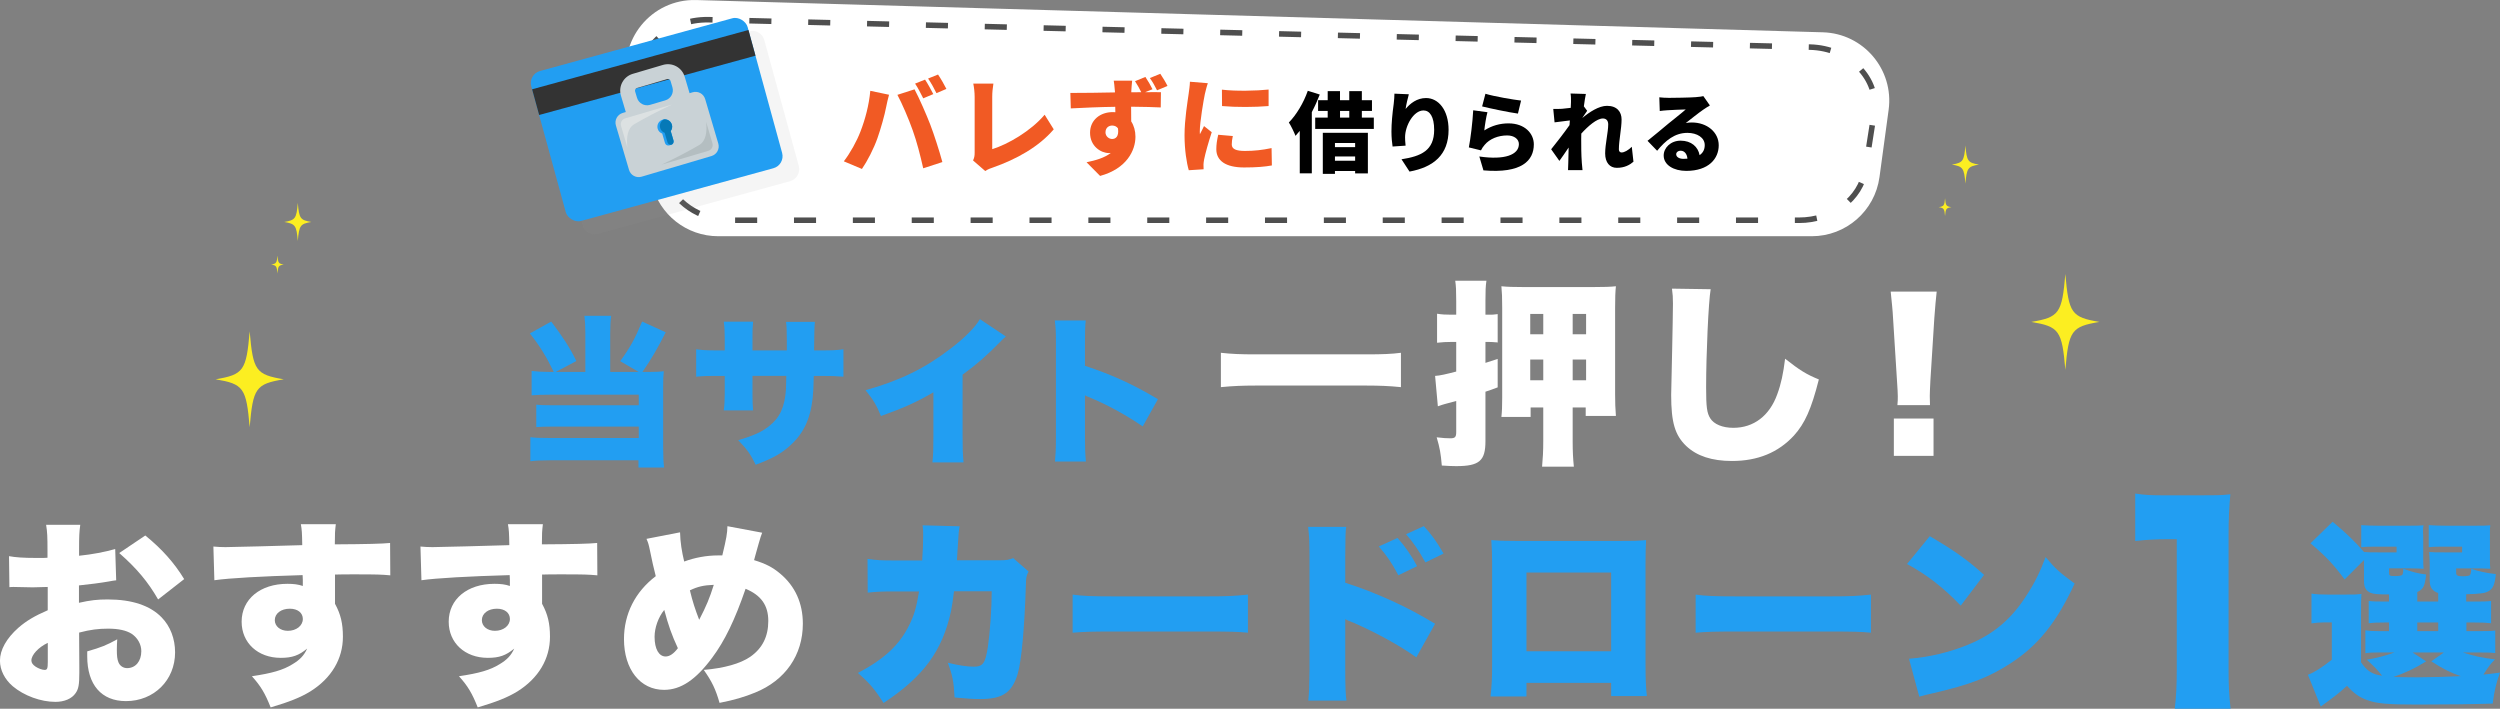 <?xml version="1.0" encoding="UTF-8"?><svg id="Layer_2" xmlns="http://www.w3.org/2000/svg" xmlns:xlink="http://www.w3.org/1999/xlink" viewBox="0 0 1350.74 382.93"><rect x="0" y="0" width="1350.74" height="382.93" fill="#808080" stroke="none"/><defs><style>.cls-1,.cls-2{fill:none;}.cls-3{fill:#999;opacity:.1;}.cls-4{clip-path:url(#clippath);}.cls-5{fill:#f15a24;}.cls-6{fill:#fff;}.cls-7{fill:#fcee21;}.cls-8{fill:#b4bec1;}.cls-9{fill:#333;}.cls-10{fill:#c9d2d6;}.cls-11{fill:#dce1e2;}.cls-12{fill:#229ef2;}.cls-13{fill:#0679b7;}.cls-2{stroke:#4f4f4f;stroke-dasharray:0 0 11.93 19.88;stroke-miterlimit:10;stroke-width:3px;}</style><clipPath id="clippath"><path class="cls-1" d="M363.01,67.33c-.62-2.11-2.84-3.32-4.96-2.7-2.11,.62-3.32,2.84-2.7,4.96,.37,1.26,1.31,2.18,2.46,2.6h-.02s1.5,5.1,1.5,5.1c.29,.99,1.33,1.56,2.33,1.27l1-.3c.99-.29,1.56-1.33,1.27-2.33l-1.5-5.1h-.02c.73-.97,1.02-2.26,.65-3.51Z"/></clipPath></defs><g id="Layer_1-2"><g><g><g><path class="cls-6" d="M62.82,313.53c-1.6,.21-1.92,.21-4.05,.64-4.16,.75-10.88,1.6-16.11,2.13v9.39c6.19-1.39,9.92-1.81,15.57-1.81,13.12,0,22.93,3.31,29.12,9.71,4.69,4.8,7.25,11.52,7.25,18.88,0,15.04-11.41,26.34-26.56,26.34-13.23,0-20.91-8.85-20.91-24.21v-2.67c7.79-2.24,10.35-3.31,16.21-6.51-.11,2.24-.21,3.41-.21,5.65,0,3.31,.21,5.12,.85,6.72,.75,1.92,2.56,3.2,4.69,3.2,4.59,0,7.68-3.73,7.68-9.17,0-3.63-1.92-7.15-5.23-9.39-2.88-1.81-7.04-2.77-12.69-2.77-5.23,0-9.6,.53-15.68,2.13l.11,18.88v2.77c0,6.51-.43,8.85-2.03,11.09-2.03,2.99-6.08,4.69-10.88,4.69-7.89,0-16.96-3.31-23.04-8.43-4.37-3.73-6.93-8.75-6.93-13.87,0-5.76,3.52-12.05,9.92-17.71,4.27-3.73,8.75-6.4,15.89-9.49v-12.59l-8.11,.21-10.35-.21c-.32,0-1.28,0-2.24,.11l-.21-16.75c3.41,.64,7.79,.96,14.61,.96h4.05q1.49-.11,2.13-.11v-3.41c0-8-.11-10.45-.75-14.4h18.45c-.53,3.84-.64,6.29-.64,13.33v3.41c7.25-.75,13.87-2.03,19.52-3.63l.53,16.85Zm-37.01,33.81c-5.01,2.35-8.85,6.51-8.85,9.49,0,1.28,.75,2.35,2.35,3.41,1.49,.96,3.52,1.71,4.8,1.71,1.39,0,1.71-.75,1.71-4.27v-10.35Zm59.62-23.46c-5.44-9.49-11.52-16.75-21.01-25.07l14.08-9.49c9.07,7.36,15.68,14.83,21.01,23.57l-14.08,10.99Z"/><path class="cls-6" d="M115.3,295.29c2.67,.21,3.84,.32,6.51,.32,2.88,0,31.57-.75,41.49-1.07-.11-6.83-.21-8.21-.75-11.31h18.88c-.43,3.73-.53,4.91-.53,10.88,17.71-.11,25.6-.32,29.86-.75l.11,17.49c-4.8-.43-6.93-.53-19.2-.53-5.65,0-6.4,0-10.67,.11v15.79c3.09,5.65,4.27,10.67,4.27,17.81,0,11.95-6.19,22.4-17.6,29.54-5.23,3.2-11.31,5.65-21.44,8.64-2.99-7.57-5.33-11.52-10.13-16.85,10.77-1.6,16.85-3.31,21.97-6.51,3.95-2.35,6.19-4.69,7.89-8.43-4.48,3.73-8.11,5.01-14.29,5.01-12.37,0-21.12-8.11-21.12-19.52,0-12.16,10.03-20.48,24.74-20.48,3.41,0,5.87,.32,8.32,1.17v-3.31q0-1.49-.11-2.56c-22.08,.64-39.46,1.6-47.68,2.77l-.53-18.24Zm33.17,39.78c0,3.31,2.99,5.76,7.04,5.76,4.59,0,8.11-2.77,8.11-6.4,0-3.31-2.77-5.55-7.04-5.55-4.69,0-8.11,2.56-8.11,6.19Z"/><path class="cls-6" d="M227.18,295.29c2.67,.21,3.84,.32,6.51,.32,2.88,0,31.57-.75,41.49-1.07-.11-6.83-.21-8.21-.75-11.31h18.88c-.43,3.73-.53,4.91-.53,10.88,17.71-.11,25.6-.32,29.86-.75l.11,17.49c-4.8-.43-6.93-.53-19.2-.53-5.65,0-6.4,0-10.67,.11v15.79c3.09,5.65,4.27,10.67,4.27,17.81,0,11.95-6.19,22.4-17.6,29.54-5.23,3.2-11.31,5.65-21.44,8.64-2.99-7.57-5.33-11.52-10.13-16.85,10.77-1.6,16.85-3.31,21.97-6.51,3.95-2.35,6.19-4.69,7.89-8.43-4.48,3.73-8.11,5.01-14.29,5.01-12.37,0-21.12-8.11-21.12-19.52,0-12.16,10.03-20.48,24.74-20.48,3.41,0,5.87,.32,8.32,1.17v-3.31q0-1.49-.11-2.56c-22.08,.64-39.46,1.6-47.68,2.77l-.53-18.24Zm33.17,39.78c0,3.31,2.99,5.76,7.04,5.76,4.59,0,8.11-2.77,8.11-6.4,0-3.31-2.77-5.55-7.04-5.55-4.69,0-8.11,2.56-8.11,6.19Z"/><path class="cls-6" d="M367.43,287.61c.11,5.23,.96,10.56,2.24,15.79,5.65-2.13,12.16-3.31,18.24-3.31h2.35c2.24-9.28,2.67-11.84,2.77-15.79l18.77,3.52c-.43,.96-1.07,2.99-1.92,5.97-1.6,5.55-2.35,8.53-2.45,8.85,6.29,1.92,10.03,3.84,14.19,7.36,8,6.72,12.16,15.89,12.16,26.99,0,16.96-9.49,30.61-25.81,37.22-5.76,2.35-11.09,3.95-19.2,5.55-2.13-7.47-4.16-11.63-8.53-17.81,11.2-.96,19.73-3.41,25.06-7.04,6.61-4.59,9.81-10.99,9.81-19.41s-3.84-13.87-12.27-17.38c-5.76,16.75-11.2,28.05-18.03,37.22-8.85,11.95-16.96,17.39-26.02,17.39-12.91,0-21.65-11.09-21.65-27.41,0-13.54,5.97-25.49,17.17-34.02-1.28-5.12-1.92-7.79-3.09-13.65-.75-3.63-.96-4.27-1.92-6.51l18.13-3.52Zm-13.76,56.53c0,6.51,2.35,10.56,5.97,10.56,2.13,0,4.37-1.49,6.61-4.48-3.31-7.15-5.12-12.27-7.36-20.69-3.2,3.95-5.23,9.6-5.23,14.61Zm24.1-9.28c3.84-7.36,5.65-11.73,7.89-18.88-5.44,.21-8.75,.96-12.91,2.99,1.49,6.19,2.77,10.03,5.01,15.89Z"/></g><g><path class="cls-12" d="M498.26,302.81c.32-4.16,.53-10.35,.53-13.65,0-2.24,0-3.09-.32-5.33l20.05,.53c-.53,2.45-.53,2.77-1.17,12.91q-.11,2.88-.32,5.44h23.25c3.52,0,4.8-.21,7.15-1.17l8.32,7.25c-1.17,2.13-1.39,2.99-1.49,7.89-.75,22.83-2.35,40.64-4.48,47.68-3.09,9.92-8.21,13.33-20.05,13.33-4.16,0-5.76-.11-13.97-.85-.43-8.53-1.17-12.05-3.63-18.77,5.33,1.39,10.56,2.13,13.87,2.13,5.12,0,6.4-1.71,7.79-10.99,1.07-7.15,2.03-20.59,2.03-29.76h-20.37q-.85,7.04-1.6,10.67c-4.69,21.54-14.83,35.41-36.48,49.7-4.8-7.57-8-11.2-13.87-16.21,14.19-7.47,22.4-15.04,27.73-25.81,2.67-5.44,3.84-9.28,5.33-18.24h-13.33c-7.15,0-9.39,.11-14.4,.64l-.11-18.24c5.33,.75,7.25,.85,14.83,.85h14.72Z"/><path class="cls-12" d="M579.53,321.26c5.01,.75,10.77,.96,21.87,.96h50.98c10.67,0,14.72-.21,21.87-.96v20.59c-5.12-.53-9.81-.64-21.97-.64h-50.77c-11.95,0-15.47,.11-21.97,.64v-20.59Z"/><path class="cls-12" d="M706.88,378.54c.43-4.48,.53-7.57,.64-16.32v-62.08c-.11-9.17-.11-9.71-.75-15.47h20.59c-.43,2.77-.43,4.48-.53,15.57v14.61c16.85,5.44,33.6,13.01,48.53,22.18l-10.13,18.13c-8.85-6.29-21.23-13.12-33.6-18.56-3.2-1.28-3.52-1.39-3.84-1.6-.32-.11-.53-.21-.96-.53v27.73c0,7.89,.21,13.55,.64,16.32h-20.58Zm48.21-87.89c4.16,4.69,7.57,9.6,10.56,15.25l-10.13,4.91c-3.52-6.72-6.29-10.67-10.56-15.57l10.13-4.59Zm14.19-6.4c3.95,4.27,6.93,8.32,10.67,14.83l-9.81,4.8c-3.73-6.72-6.72-10.99-10.45-15.25l9.6-4.37Z"/><path class="cls-12" d="M824.74,368.94v7.36h-19.41c.64-5.87,.85-9.49,.85-17.39v-54.82c0-4.59-.11-7.89-.43-12.27,3.73,.32,5.87,.43,12.91,.43h57.49c6.61,0,8.21,0,13.23-.43-.21,3.73-.32,7.57-.32,12.59v54.08c0,8.21,.21,13.33,.75,17.6h-19.31v-7.15h-45.76Zm45.76-59.62h-45.76v42.56h45.76v-42.56Z"/><path class="cls-12" d="M916.14,321.26c5.01,.75,10.77,.96,21.87,.96h50.98c10.67,0,14.72-.21,21.87-.96v20.59c-5.12-.53-9.81-.64-21.97-.64h-50.77c-11.95,0-15.47,.11-21.97,.64v-20.59Z"/><path class="cls-12" d="M1042.64,289.69c13.44,7.89,20.37,12.8,29.33,20.9l-12.59,16.64c-9.28-9.71-18.35-16.74-29.01-22.5l12.27-15.04Zm-11.2,66.23c10.88-.85,22.08-3.52,32.1-7.68,13.44-5.55,23.04-13.55,31.25-26.34,4.48-6.83,7.36-12.69,10.45-20.91,5.23,6.29,7.68,8.43,15.68,14.29-9.71,21.01-19.84,33.6-34.77,43.2-11.52,7.47-21.65,11.41-41.49,16-4.16,.96-4.8,1.07-7.68,1.92l-5.55-20.48Z"/><path class="cls-12" d="M1275.65,357.85c3.31,4.8,6.08,6.51,11.41,7.25-2.99-3.63-3.52-4.27-8.32-8.64,6.4-1.17,9.92-2.13,15.04-3.95h-8.21c-3.84,0-5.44,.11-7.57,.43v-12.37c2.35,.32,3.41,.43,7.36,.43h5.44v-4.69h-.96c-5.87,0-7.15,.11-10.03,.43v-12.05c2.77,.32,3.95,.32,10.03,.32h.96v-3.84c-6.08,0-8.32-.21-9.92-.85-2.56-1.07-3.63-2.99-3.63-6.4v-11.31l-10.45,10.45c-5.97-8-9.81-12.16-18.45-19.52l11.95-11.63c7.25,5.97,12.16,10.77,16.96,16.32,2.67,.21,3.31,.21,7.79,.21h9.81v-3.09h-10.13c-4.8,0-6.29,0-8.96,.32v-11.95c2.77,.21,5.76,.32,9.17,.32h15.04c5.55,0,7.15,0,9.49-.21-.32,1.07-.32,1.92-.32,3.73l.11,2.13v11.41c0,3.09,0,4.8,.21,6.19-2.56-.11-4.69-.21-7.15-.21h-11.52v2.35c0,1.6,.32,1.81,3.31,1.81,1.92,0,3.2-.21,3.73-.53,.32-.32,.64-1.39,.64-2.77v-.64c4.69,1.71,8,2.56,12.37,3.09-.75,6.4-1.49,7.89-4.8,9.49v5.12h11.31v-4.59c-3.2-1.07-4.59-3.2-4.59-6.61v-8.64q0-3.31-.32-6.93c2.67,.21,3.52,.21,8.11,.21h9.71v-3.09h-9.07c-4.8,0-6.29,0-8.96,.32v-11.95c2.77,.21,5.76,.32,9.17,.32h14.61c5.55,0,7.15,0,9.49-.21-.21,1.28-.21,2.03-.21,3.63v13.65c0,3.2,0,4.8,.21,6.19-2.56-.11-4.69-.21-7.15-.21h-11.31v2.45c0,1.39,.75,1.81,3.63,1.81,1.81,0,3.41-.21,3.84-.64q.32-.32,.64-2.13v-1.28c3.95,1.39,8,2.24,13.33,2.88-.53,5.55-1.49,7.79-3.84,9.17-1.92,1.17-4.37,1.49-12.16,1.71v3.95h3.52c5.97,0,7.15,0,9.92-.32v12.05c-2.99-.32-4.16-.43-9.92-.43h-3.41v4.69h5.44c6.08,0,7.25,0,10.13-.32v12.16c-3.09-.32-4.27-.32-10.13-.32h-7.36c5.97,1.92,10.03,2.88,17.39,3.73-2.99,3.09-3.31,3.63-6.29,8.21,2.56-.21,4.16-.43,8.96-1.07-2.13,5.76-3.09,10.13-3.95,16.75-9.39,.32-24.53,.53-40.64,.53s-21.87-.53-26.98-2.35c-4.27-1.49-7.36-3.63-11.09-7.79-4.59,4.16-6.51,5.65-14.19,11.2l-6.93-17.17c3.09-1.07,7.36-3.73,12.91-8.11v-20.16h-4.37c-2.35,0-3.84,.11-6.61,.53v-16.11c2.99,.43,4.69,.53,8.75,.53h10.24c4.37,0,5.33,0,8-.32-.21,3.09-.21,4.16-.21,11.95v24.96Zm35.2-.53c-5.97,3.73-11.09,6.19-17.71,8.43,3.41,.11,8.21,.21,13.01,.21,5.76,0,17.71-.32,23.46-.64-5.23-1.71-9.39-3.73-16-8l6.83-4.8h-16.96l7.36,4.8Zm-4.8-16.32h11.31v-4.69h-11.31v4.69Z"/><path class="cls-12" d="M1153.65,266.66c4.99,.83,8.59,.97,16.63,.97h17.6c9.84,0,11.64,0,17.18-.55-.69,7.34-.97,13.17-.97,22.31v72.62c0,8.32,.28,14.14,1.11,20.93h-30.21c.83-6.38,1.11-12.89,1.11-20.93v-70.68h-5.54c-5.4,0-10.81,.28-16.91,.97v-25.64Z"/></g></g><g><g><path class="cls-12" d="M316.27,179.97c0-3.64-.17-6.5-.52-9.36h14.47c-.35,2.43-.52,5.37-.52,9.36v20.97h15.34l-9.97-5.81c5.29-7.19,7.97-12.04,11.87-21.4l12.74,5.81c-4.68,9.19-7.8,14.56-12.56,21.4h4.51c3.21,0,4.51-.09,7.02-.35-.26,2.25-.35,4.42-.35,7.8v33.28c0,5.03,.17,8.23,.52,10.92h-13.86v-3.9h-47.66c-4.68,0-8.23,.17-10.75,.52v-13c2.6,.35,5.29,.43,10.14,.43h48.44v-6.15h-46.45c-4.42,0-6.67,.09-8.93,.26v-12.13c1.91,.26,4.42,.35,8.75,.35h46.62v-5.72h-48.09c-4.16,0-6.85,.09-9.79,.35v-13.17c3.29,.35,5.81,.52,9.79,.52h2.17c-4.07-8.41-7.8-14.38-12.91-20.8l11.53-6.41c6.41,8.49,9.97,13.95,13.6,21.32l-11.18,5.89h16.03v-20.97Z"/><path class="cls-12" d="M425.11,189.33v-5.72c0-4.94-.09-7.54-.43-9.71h15.6q-.35,2.6-.43,15.42h3.38c6.5,0,8.93-.09,12.48-.61v14.82c-4.16-.35-6.59-.43-12.22-.43h-3.81c-.17,6.85-.26,8.75-.61,12.05-1.3,11.7-5.2,19.58-12.83,26.17-4.68,4.07-9.19,6.5-17.94,9.79-2.77-5.72-4.77-8.49-9.45-13.26,8.41-2.51,12.82-4.51,16.72-7.63,5.89-4.68,8.41-10.31,9.1-20.02,.09-1.56,.09-2.17,.17-7.11h-18.28v9.71c0,4.25,.09,6.59,.35,8.93h-15.86c.35-2.43,.52-5.29,.52-9.1v-9.53h-3.21c-6.24,0-7.37,0-12.22,.43v-14.82c3.9,.52,5.63,.61,12.48,.61h2.95v-6.33c0-4.07-.09-5.98-.52-9.19h15.86c-.35,3.47-.35,3.73-.35,8.84v6.67h18.54Z"/><path class="cls-12" d="M543.48,181.79c-1.91,1.65-1.99,1.73-3.38,3.21-6.85,7.02-13,12.39-20.02,17.42v33.36c0,7.11,.09,9.36,.52,14.04h-16.81c.43-4.59,.52-6.5,.52-13.95v-23.92c-9.01,5.29-15.94,8.41-28.34,12.83-2.34-5.81-4.07-8.67-8.32-13.95,18.8-5.29,32.06-11.79,46.01-22.53,7.45-5.63,13.26-11.52,15.77-15.86l14.04,9.36Z"/><path class="cls-12" d="M570,249.38c.35-3.9,.52-6.41,.52-13.26v-50.43c0-7.02-.09-7.89-.61-12.56h16.72c-.35,2.51-.43,6.85-.43,12.65v11.87c14.73,4.85,25.91,9.97,39.43,18.02l-8.23,14.73c-8.41-5.81-18.63-11.44-27.3-15.08q-3.03-1.21-3.9-1.73v22.53c0,5.81,.17,10.14,.52,13.26h-16.72Z"/></g><g><path class="cls-6" d="M756.92,209.17c-6.19-.64-11.84-.85-18.35-.85h-60.48c-6.51,0-12.05,.21-18.45,.85v-18.56c5.65,.64,10.67,.85,18.45,.85h60.48c8.21,0,13.55-.21,18.35-.85v18.56Z"/><path class="cls-6" d="M784.01,184.75c-2.45,0-4.8,.11-7.57,.43v-15.68c2.56,.43,4.69,.53,7.79,.53h2.56v-7.36c0-5.76-.11-8-.53-10.99h16.85c-.43,2.99-.53,5.23-.53,10.88v7.47h1.92c1.81,0,2.45,0,4.69-.32v15.36c-.32-.11-.64-.11-.85-.11-1.39-.11-2.45-.21-3.84-.21h-1.92v11.31c2.03-.64,3.41-1.07,6.61-2.13v15.36c-3.41,1.28-3.95,1.49-6.61,2.35v26.77c0,10.56-3.31,13.44-15.79,13.44-2.45,0-4.16-.11-7.79-.32-.53-6.4-1.07-9.49-2.77-15.25,3.52,.43,5.44,.53,7.36,.53,2.56,0,3.2-.64,3.2-3.41v-16.75q-.75,.21-5.97,1.6c-.85,.21-2.13,.64-3.95,1.28l-1.49-16.43c2.45-.11,6.08-.96,11.41-2.35v-16h-2.77Zm42.98,35.41v5.12h-15.79c.32-2.88,.43-5.87,.43-10.35v-48.64c0-5.44-.11-8.21-.43-11.63,3.09,.32,6.29,.43,11.63,.43h38.29c5.44,0,9.07-.11,11.95-.43-.32,3.31-.43,5.87-.43,11.84v46.5c0,4.48,.11,7.79,.43,11.73h-16.32v-4.59h-7.04v18.24c0,5.76,.21,9.39,.64,13.76h-17.17c.43-4.59,.64-8.43,.64-13.76v-18.24h-6.83Zm-.21-50.56v10.99h7.04v-10.99h-7.04Zm0,24.64v11.2h7.04v-11.2h-7.04Zm22.93-13.65h7.25v-10.99h-7.25v10.99Zm0,24.85h7.25v-11.2h-7.25v11.2Z"/><path class="cls-6" d="M924.26,156.27c-1.17,6.72-2.45,35.2-2.45,53.01,0,10.67,.43,13.87,2.24,16.75,2.03,3.2,6.61,5.12,12.48,5.12,10.99,0,19.52-6.51,23.68-18.03,2.13-5.76,3.31-11.41,4.27-19.31,7.89,6.19,11.41,8.43,18.24,11.2-4.05,16-7.57,23.79-13.44,30.29-8.43,9.17-19.52,13.76-33.49,13.76-10.88,0-18.99-2.67-24.75-8.11-6.08-5.87-8.11-12.69-8.11-27.62q0-2.77,.53-24.21c.21-10.77,.43-20.9,.43-25.06,0-3.31-.11-5.01-.53-8.11l20.91,.32Z"/><path class="cls-6" d="M1025.16,218.88c.21-2.13,.21-3.09,.21-4.8q0-2.03-.43-8.32l-2.13-33.81c-.21-4.37-.75-9.17-1.28-14.4h24.85c-.32,2.45-.96,9.92-1.28,14.4l-2.13,33.81c-.21,4.48-.32,6.61-.32,8.21,0,1.07,0,2.24,.11,4.91h-17.6Zm-1.92,27.41v-20.16h21.44v20.16h-21.44Z"/></g></g><path class="cls-6" d="M339.23,45.55l12.92,53.78c3.99,16.6,18.83,28.3,35.9,28.3H978.89c18.47,0,34.1-13.65,36.59-31.95l4.94-36.34c2.96-21.75-13.59-41.26-35.53-41.89L376.19,.02c-24.31-.7-42.64,21.89-36.96,45.54Z"/><g><path class="cls-6" d="M347.01,49.31l12.63,45.66c3.9,14.09,18.4,24.03,35.08,24.03H972.04c18.05,0,33.32-11.59,35.75-27.13l4.83-30.86c2.89-18.46-13.28-35.03-34.72-35.56L383.12,10.65c-23.75-.59-41.67,18.59-36.11,38.66Z"/><path class="cls-2" d="M347.01,49.31l12.63,45.66c3.9,14.09,18.4,24.03,35.08,24.03H972.04c18.05,0,33.32-11.59,35.75-27.13l4.83-30.86c2.89-18.46-13.28-35.03-34.72-35.56L383.12,10.65c-23.75-.59-41.67,18.59-36.11,38.66Z"/></g><path class="cls-3" d="M431.58,89.62l-14.4-52.52h0l-1.55-5.65-2.7-9.83c-.98-3.59-4.69-5.7-8.28-4.72l-103.88,28.48c-3.59,.98-5.7,4.69-4.72,8.28l18.64,68.01c.98,3.59,4.69,5.7,8.28,4.72l103.88-28.48c3.59-.98,5.7-4.69,4.72-8.28Z"/><g><rect class="cls-12" x="294.21" y="22.63" width="121.2" height="84" rx="6.74" ry="6.74" transform="translate(-4.46 96.1) rotate(-15.33)"/><rect class="cls-9" x="287.24" y="31.97" width="121.2" height="14.4" transform="translate(2.02 93.35) rotate(-15.33)"/></g><g><path class="cls-5" d="M470.22,49.07l10.12,2.12c-.51,1.83-1.32,5.26-1.54,6.58-.8,4.29-2.92,11.78-4.69,16.81-2,5.72-5.55,12.58-8.41,16.7l-9.78-4.12c3.55-4.63,6.98-10.87,8.98-16.07,2.57-6.63,4.63-14.35,5.32-22.02Zm14.64,2.17l9.26-2.97c2.46,4.58,6.52,13.9,8.52,19.1,1.89,4.92,4.92,14.24,6.52,20.19l-10.35,3.37c-1.66-7.32-3.43-14.24-5.66-20.47-2.12-6.06-5.89-14.81-8.29-19.22Zm19.39-.4l-5.43,2.29c-1.2-2.34-2.86-5.72-4.4-7.95l5.38-2.17c1.43,2.12,3.43,5.83,4.46,7.83Zm7.09-2.8l-5.38,2.29c-1.14-2.34-2.97-5.72-4.52-7.89l5.38-2.17c1.49,2.17,3.55,5.83,4.52,7.78Z"/><path class="cls-5" d="M526.6,82.47v-30.08c0-2.52-.34-5.32-.74-7.21h10.87c-.4,2.63-.63,4.69-.63,7.21v28.19c8.41-2.57,20.87-9.78,28.31-18.59l4.92,7.89c-8.06,9.44-20.02,16.13-33.06,20.7-.86,.29-2.35,.74-3.95,1.83l-6.58-5.72c.8-1.72,.86-2.8,.86-4.23Z"/><path class="cls-5" d="M622.68,48.21l-3.95,1.6c3.49,0,6.75-.06,8.52,0l-.11,8.24c-3.43-.17-8.81-.34-16.01-.4,.06,2.69,.06,5.55,.06,7.95,1.49,2.29,2.29,5.15,2.29,8.29,0,7.38-4.75,17.27-19.1,21.16l-7.32-7.38c4.98-1.03,9.72-2.4,13.1-5.03-.34,.06-.69,.06-1.03,.06-4.23,0-10.18-3.6-10.18-10.98,0-6.92,5.55-11.15,12.24-11.15,.51,0,.97,0,1.43,.06,0-.97,0-1.94-.06-2.92-8.58,.11-17.04,.51-24.02,.86l-.23-8.35c6.58,.06,16.76-.17,24.13-.29-.06-.23-.06-.46-.06-.63-.23-2.75-.46-4.86-.63-5.72h9.95c-.17,1.09-.4,4.63-.46,5.66v.63c1.6,0,3.49,0,5.38-.06-1.03-2-2.06-3.95-3.37-5.95l5.6-2.29c1.43,2.12,2.86,4.63,3.83,6.63Zm-21.79,26.88c1.89,0,3.77-1.32,3.15-5.72-.69-1.03-1.83-1.54-3.15-1.54-1.72,0-3.6,1.09-3.6,3.72,0,2.06,1.83,3.55,3.6,3.55Zm29.91-28.65l-5.66,2.35c-1.14-2.29-2.34-4.52-3.89-6.63l5.66-2.29c1.43,2.17,2.92,4.58,3.89,6.58Z"/><path class="cls-5" d="M650.99,50.78c-.63,2.97-2.75,15.1-2.75,20.42,0,.17,0,1.09,.06,1.32,.8-1.6,1.49-2.75,2.23-4.4l4.17,3.32c-1.72,5.2-3.49,11.5-4.12,14.7-.17,.86-.34,2.23-.34,2.75,0,.63,0,1.66,.06,2.57l-8.01,.51c-1.14-3.83-2.29-11.04-2.29-18.82,0-8.75,1.66-18.3,2.23-22.53,.23-1.72,.63-4.29,.69-6.46l9.67,.8c-.51,1.32-1.37,4.8-1.6,5.83Zm14.53,27.28c0,2.52,2.4,3.49,7.09,3.49,5.09,0,9.21-.46,14.41-1.54l.17,9.38c-3.77,.69-8.29,1.09-15.04,1.09-10.01,0-14.98-3.72-14.98-9.84,0-2.46,.34-4.86,1.03-7.83l7.89,.69c-.4,1.83-.57,3.09-.57,4.58Zm19.9-29.68v8.92c-7.49,.63-17.5,.69-25.16,0l-.06-8.86c7.49,.92,18.82,.63,25.22-.06Z"/><path d="M713.06,51.08c-1.18,3.11-2.64,6.37-4.29,9.49v33.08h-6.51v-22.94c-.75,.94-1.56,1.84-2.31,2.69-.61-1.7-2.45-5.52-3.59-7.22,4.06-4.11,7.98-10.62,10.24-17.13l6.47,2.03Zm29.21,12.46v6.14h-31.67v-6.14h6.75v-3.59h-5.19v-5.81h5.19v-4.91h6.65v4.91h5v-4.91h6.8v4.91h5.47v5.81h-5.47v3.59h6.47Zm-27.56,8.21h24.35v21.95h-6.89v-1.32h-10.9v1.56h-6.56v-22.18Zm6.56,5.52v2.22h10.9v-2.22h-10.9Zm10.9,9.58v-2.31h-10.9v2.31h10.9Zm-8.16-23.31h5v-3.59h-5v3.59Z"/><path d="M759.44,58.87c2.45-2.97,6.14-5.9,11.04-5.9,6.75,0,12.18,6.51,12.18,17.18,0,13.5-8.12,20.15-21.1,22.56l-4.34-6.65c10.62-1.65,17.65-4.72,17.65-15.9,0-7.17-2.41-10.48-5.76-10.48-5.38,0-9.96,8.26-9.96,14.49,0,.99,.05,2.45,.28,4.53l-7.03,.47c-.28-1.84-.61-4.86-.61-8.07,0-4.39,.47-9.58,1.23-15.06,.24-1.98,.38-4.15,.38-5.43l7.79,.33c-.47,1.65-1.46,5.66-1.75,7.93Z"/><path d="M801.96,70.48c4.11-2.64,8.54-3.82,13.07-3.82,8.87,0,13.69,5.52,13.69,11.33,0,8.73-6.47,15.86-27.23,14.06l-2.22-7.5c13.78,2.03,21.38-.94,21.38-6.7,0-2.69-2.55-4.67-6.32-4.67-4.81,0-9.44,1.79-12.22,5.14-.94,1.13-1.46,1.89-1.94,2.93l-6.56-1.6c.94-4.81,2.03-13.69,2.36-20.06l7.69,1.04c-.66,2.31-1.46,7.32-1.7,9.86Zm19.87-16.14l-1.7,7.03c-4.96-.66-15.62-2.93-19.35-3.87l1.79-6.84c4.72,1.46,15.15,3.21,19.26,3.68Z"/><path d="M848.58,50.52l8.26,.24c-.33,1.46-.71,3.87-1.09,6.7l1.79,2.41c-.61,.8-1.7,2.5-2.55,3.73v.09c3.68-3.07,8.83-6.51,13.26-6.51,5.47,0,7.88,3.3,7.88,7.36,0,4.96-1.46,11.23-1.46,16.19,0,1.04,.57,1.65,1.46,1.65,1.46,0,3.54-1.13,5.52-3.07l.9,8.07c-2.03,1.75-4.81,3.3-9.01,3.3-3.78,0-6.28-2.83-6.28-7.79s1.65-11.52,1.65-15.67c0-2.08-1.09-3.21-2.88-3.21-3.26,0-8.02,4.15-11.66,8.16-.05,.99-.05,2.03-.05,2.97,0,3.59,0,8.21,.33,12.74,.05,.85,.24,2.88,.38,4.06h-7.83c.09-1.23,.14-3.16,.14-3.92,.05-2.83,.09-5.33,.19-8.31-1.79,2.64-3.68,5.47-5,7.22l-4.44-6.28c2.64-3.3,7.08-8.97,9.91-13.03,.05-.85,.14-1.7,.19-2.55-2.45,.28-5.81,.71-8.26,1.04l-.71-7.27c1.51,.05,2.69,.05,4.67-.05,1.27-.09,2.97-.28,4.77-.52,.09-1.51,.14-2.69,.14-3.16,0-1.51,.05-3.02-.24-4.62Z"/><path d="M901.34,52.88c2.55,0,11.99-.14,14.77-.38,2.27-.19,3.59-.38,4.2-.57l3.54,5.05c-1.23,.75-2.45,1.46-3.63,2.31-2.64,1.79-6.8,5.19-9.39,7.17,1.23-.24,2.17-.28,3.3-.28,8.12,0,14.49,5.19,14.49,12.32s-5.33,13.83-17.56,13.83c-6.65,0-12.18-3.11-12.18-8.31,0-4.15,3.78-8.02,9.16-8.02,5.76,0,9.44,3.35,10.24,7.83,1.89-1.27,2.78-3.11,2.78-5.43,0-4.06-4.15-6.61-9.34-6.61-6.89,0-11.85,4.15-16.38,9.67l-5.19-5.38c3.02-2.36,8.54-7.03,11.33-9.34,2.64-2.17,7.03-5.57,9.3-7.6-2.36,.05-7.22,.24-9.77,.42-1.42,.09-3.11,.24-4.25,.42l-.24-7.41c1.46,.19,3.26,.28,4.81,.28Zm8.26,32.94c.75,0,1.46-.05,2.12-.09-.24-2.6-1.65-4.29-3.63-4.29-1.56,0-2.45,.94-2.45,1.89,0,1.46,1.56,2.5,3.96,2.5Z"/></g><g><path class="cls-12" d="M363.01,67.33c-.62-2.11-2.84-3.32-4.96-2.7-2.11,.62-3.32,2.84-2.7,4.96,.37,1.26,1.31,2.18,2.46,2.6h-.02s1.5,5.1,1.5,5.1c.29,.99,1.33,1.56,2.33,1.27l1-.3c.99-.29,1.56-1.33,1.27-2.33l-1.5-5.1h-.02c.73-.97,1.02-2.26,.65-3.51Z"/><path class="cls-10" d="M374.23,49.86l-1.66,.49-2.63-8.9c-1.47-4.99-6.73-7.85-11.73-6.38l-16.35,4.83c-4.99,1.47-7.85,6.73-6.38,11.73l2.63,8.9-1.66,.49c-2.89,.85-4.54,3.88-3.68,6.77l7.09,24c.85,2.89,3.88,4.54,6.77,3.68l37.78-11.16c2.89-.85,4.54-3.88,3.68-6.77l-7.09-24c-.85-2.89-3.88-4.54-6.77-3.68Zm-31.09-.49c-.23-.77,.21-1.58,.98-1.81l16.35-4.83c.77-.23,1.58,.21,1.81,.98l1.03,3.47c.88,3-.83,6.14-3.82,7.03l-8.29,2.45c-3,.88-6.14-.83-7.03-3.82l-1.03-3.47Z"/><path class="cls-12" d="M363.01,67.33c-.62-2.11-2.84-3.32-4.96-2.7-2.11,.62-3.32,2.84-2.7,4.96,.37,1.26,1.31,2.18,2.46,2.6h-.02s1.5,5.1,1.5,5.1c.29,.99,1.33,1.56,2.33,1.27l1-.3c.99-.29,1.56-1.33,1.27-2.33l-1.5-5.1h-.02c.73-.97,1.02-2.26,.65-3.51Z"/><path class="cls-8" d="M381.51,65.82l3.42,11.6c.51,1.74-.47,3.55-2.21,4.07l-25.32,7.48c7.6-3.55,15.3-7.62,20.35-10.59,3.69-2.17,4.37-7.16,3.76-12.55Z"/><path class="cls-11" d="M338.97,79.63l-3.42-11.6c-.51-1.74,.47-3.55,2.21-4.07l25.32-7.48c-7.6,3.55-15.3,7.62-20.35,10.59-3.69,2.17-4.37,7.16-3.76,12.55Z"/><g class="cls-4"><path class="cls-13" d="M364.35,66.93c-.62-2.11-2.84-3.32-4.96-2.7-2.11,.62-3.32,2.84-2.7,4.96,.37,1.26,1.31,2.18,2.46,2.6h-.02s1.5,5.1,1.5,5.1c.29,.99,1.33,1.56,2.33,1.27l1-.3c.99-.29,1.56-1.33,1.27-2.33l-1.5-5.1h-.02c.73-.97,1.02-2.26,.65-3.51Z"/></g></g><path class="cls-7" d="M1069.22,88.93c-6.01,1.02-6.6,1.84-7.32,10.3-.72-8.46-1.31-9.28-7.32-10.3,6.01-1.02,6.6-1.84,7.32-10.3,.72,8.46,1.31,9.28,7.32,10.3Z"/><path class="cls-7" d="M1054.31,111.93c-2.8,.47-3.08,.86-3.41,4.8-.34-3.94-.61-4.33-3.41-4.8,2.8-.47,3.08-.86,3.41-4.8,.34,3.94,.61,4.33,3.41,4.8Z"/><path class="cls-7" d="M1134.31,173.93c-15.12,2.55-16.6,4.63-18.41,25.9-1.82-21.28-3.29-23.35-18.41-25.9,15.12-2.55,16.6-4.63,18.41-25.9,1.82,21.28,3.29,23.35,18.41,25.9Z"/><g><path class="cls-7" d="M168.22,119.93c-6.01,1.02-6.6,1.84-7.32,10.3-.72-8.46-1.31-9.28-7.32-10.3,6.01-1.02,6.6-1.84,7.32-10.3,.72,8.46,1.31,9.28,7.32,10.3Z"/><path class="cls-7" d="M153.31,142.93c-2.8,.47-3.08,.86-3.41,4.8-.34-3.94-.61-4.33-3.41-4.8,2.8-.47,3.08-.86,3.41-4.8,.34,3.94,.61,4.33,3.41,4.8Z"/><path class="cls-7" d="M153.31,204.93c-15.12,2.55-16.6,4.63-18.41,25.9-1.82-21.28-3.29-23.35-18.41-25.9,15.12-2.55,16.6-4.63,18.41-25.9,1.82,21.28,3.29,23.35,18.41,25.9Z"/></g></g></g></svg>